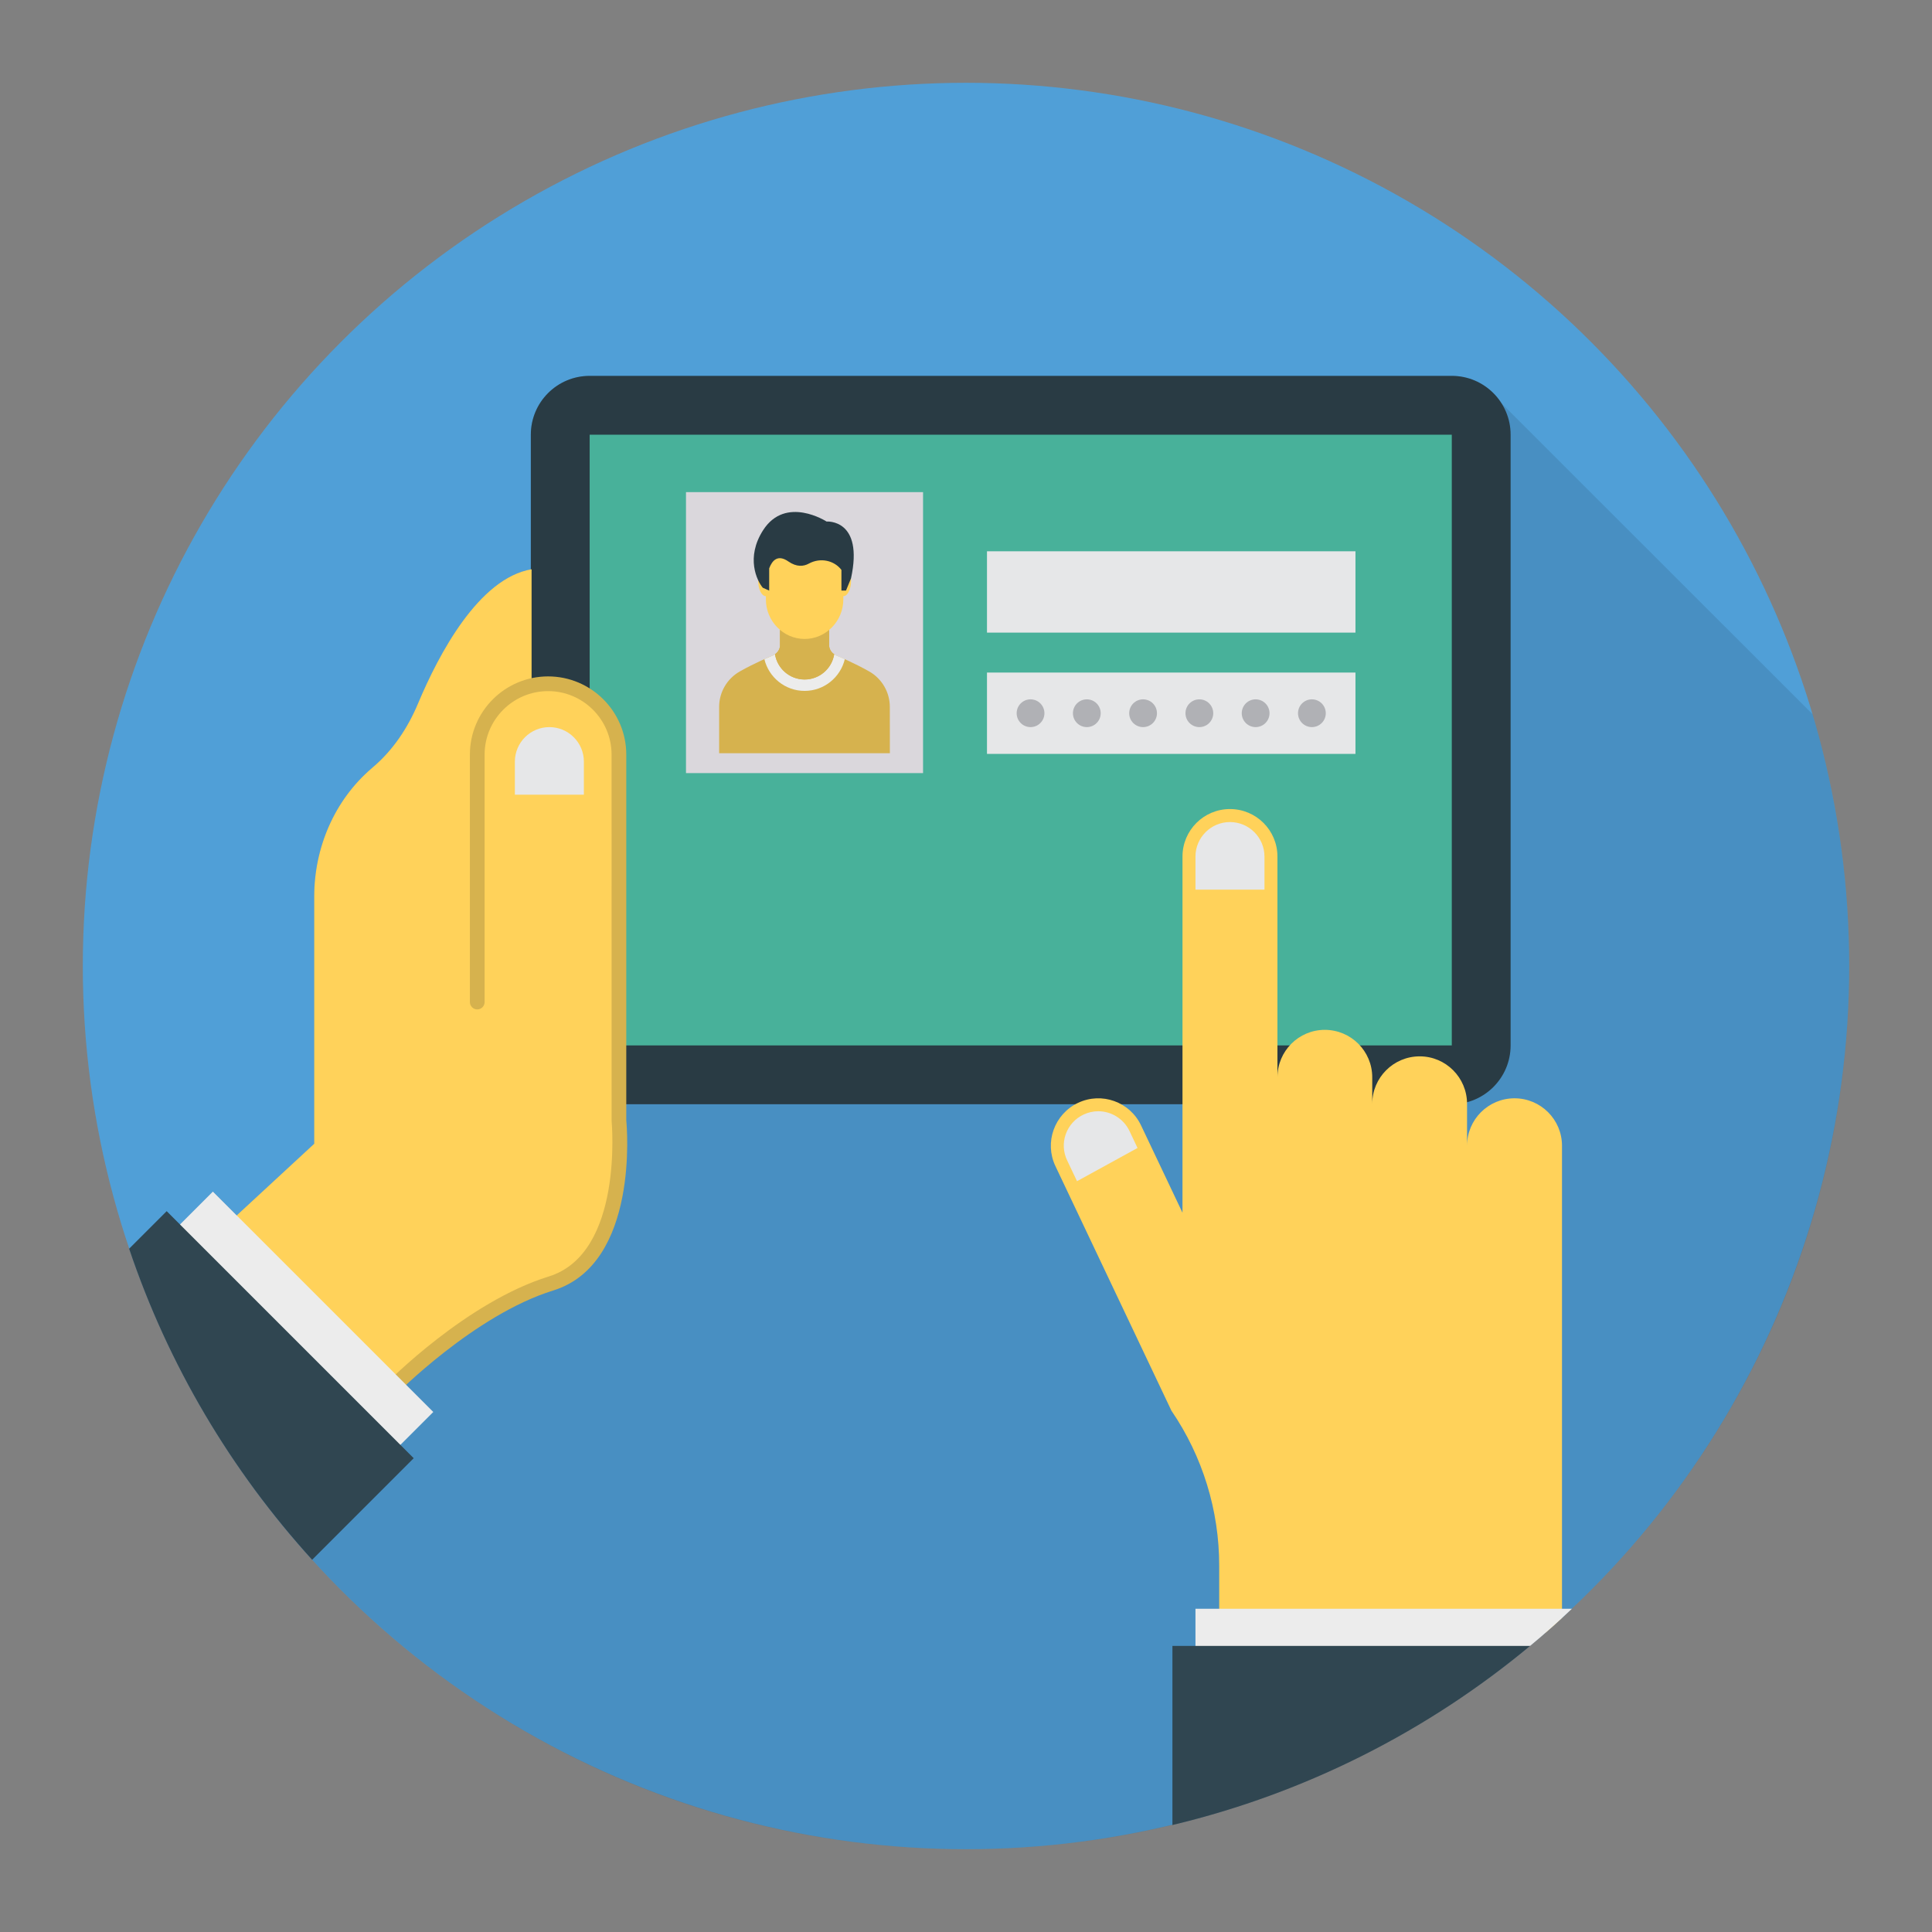 <svg enable-background="new 0 0 140 140" height="512" viewBox="0 0 140 140" width="512" xmlns="http://www.w3.org/2000/svg"><rect x="0" y="0" width="140" height="140" fill="#808080" stroke="none"/><circle cx="70" cy="70" fill="#509fd7" r="64"/><path d="m131.35 51.76c1.71 5.78 2.65 11.9 2.65 18.24 0 35.35-28.65 64-64 64-16.61 0-31.74-6.33-43.11-16.7-1.46-1.33-2.86-2.73-4.19-4.19-.43-.48-.85-.97-1.28-1.47-.28-.32-.56-.64-.83-.97-.35-.42-.68-.86-1.02-1.29-.32-.4-.64-.8-.95-1.21-.31-.42-.6-.85-.9-1.27-.31-.45-.63-.89-.94-1.35-.27-.41-.53-.83-.8-1.25-.31-.48-.62-.97-.91-1.46-.24-.4-.47-.81-.71-1.22-.3-.53-.6-1.06-.88-1.6-.21-.38-.4-.78-.6-1.17-.3-.58-.59-1.16-.86-1.75-.17-.36-.33-.72-.49-1.08-.29-.65-.57-1.3-.84-1.96-.13-.32-.25-.63-.37-.95-.29-.74-.56-1.48-.82-2.23-.04-.13-.09-.27-.13-.4l2.71-2.71.96.96 2.39-2.4 1.73 1.73 5.61-5.18v-17.91c0-3.55 1.46-6.97 4.15-9.29.03-.02.06-.05.09-.07 1.46-1.24 2.54-2.86 3.28-4.62 1.51-3.6 4.38-9.03 8.18-9.73v-9.76c0-2.35 1.9-4.26 4.26-4.26h62.47c1.5 0 2.81.78 3.57 1.95z" opacity=".1"/><path d="m105.202 27.237h-62.473c-2.354 0-4.263 1.909-4.263 4.263v44.254c0 2.355 1.909 4.263 4.263 4.263h62.473c2.355 0 4.263-1.909 4.263-4.263v-44.254c0-2.354-1.909-4.263-4.263-4.263z" fill="#293b44"/><path d="m42.729 31.5h62.473v44.255h-62.473z" fill="#48b19a"/><path d="m49.709 35.661h17.179v20.361h-17.179z" fill="#dad7dc"/><path d="m64.479 49.699.005.005v-.005z" fill="#d6b24e"/><path d="m62.987 48.657c-1.09-.62-2.228-1.089-2.228-1.089-.705-.244-.678-.792-.678-.792v-1.133h-3.562v1.133s.027.548-.683.792c0 0-1.137.469-2.23 1.089-.924.525-1.495 1.505-1.495 2.568v3.358h12.372l-.004-3.363c-.001-1.061-.572-2.039-1.493-2.564z" fill="#d6b24e"/><path d="m55.843 47.566s-.175.072-.454.198c.317 1.318 1.502 2.301 2.915 2.301s2.598-.983 2.915-2.301c-.278-.125-.454-.198-.454-.198-.128-.044-.232-.098-.316-.157-.166 1.035-1.064 1.83-2.145 1.83-1.082 0-1.979-.794-2.145-1.83-.085.059-.188.113-.316.157z" fill="#ececec"/><path d="m56.16 47.409c.166 1.035 1.064 1.83 2.145 1.83 1.082 0 1.979-.794 2.145-1.83-.382-.266-.365-.631-.365-.631v-1.132h-3.561v1.132c0 0 .017.365-.365.631z" fill="#d6b24e"/><path d="m61.111 40.939c-.001 0-.001 0-.002 0-.038-1.543-1.285-2.794-2.804-2.794h-0c-1.52 0-2.767 1.251-2.804 2.794-.001 0-.001-0-.002-0-.31 0-.561.506-.561 1.131 0 .625.251 1.131.561 1.131v.234c0 1.576 1.263 2.866 2.806 2.866h0c1.543 0 2.806-1.29 2.806-2.866v-.234c.31 0 .561-.506.561-1.131 0-.625-.251-1.131-.561-1.131z" fill="#ffd25a"/><path d="m59.896 37.792s-2.965-1.918-4.599.63c-1.269 1.978-.451 3.661-.021 4.168l.462.206v-1.61c.218-.582.627-1.031 1.388-.502.599.416 1.099.368 1.486.156.838-.459 1.835-.23 2.361.456v1.5h.331l.363-.883c.942-4.335-1.77-4.12-1.77-4.12z" fill="#293b44"/><path d="m71.521 39.948h26.701v5.894h-26.701z" fill="#e6e7e8"/><path d="m71.521 48.736h26.701v5.894h-26.701z" fill="#e6e7e8"/><g fill="#b0b1b5"><circle cx="74.677" cy="51.683" r="1.006"/><circle cx="78.755" cy="51.683" r="1.006"/><circle cx="82.832" cy="51.683" r="1.006"/><circle cx="86.91" cy="51.683" r="1.006"/><circle cx="90.988" cy="51.683" r="1.006"/><circle cx="95.065" cy="51.683" r="1.006"/></g><path d="m109.748 79.587c-1.9 0-3.44 1.54-3.44 3.44v-3.04c0-1.9-1.54-3.44-3.43-3.44-1.9 0-3.44 1.54-3.44 3.44v-1.92c0-1.9-1.54-3.44-3.44-3.44-1.89 0-3.43 1.54-3.43 3.44v-16c0-1.9-1.54-3.44-3.44-3.44-1.9 0-3.44 1.54-3.44 3.44v25.81l-3-6.32c-.81-1.72-2.86-2.45-4.57-1.64-1.72.82-2.45 2.87-1.64 4.58l8.41 17.73c2.26 3.31 3.46 7.22 3.46 11.22v4.84h23.67c.4-.34.79-.69 1.17-1.05v-34.21c-0-1.9-1.54-3.44-3.44-3.44z" fill="#ffd25a"/><path d="m82.429 83.187-4.384 2.407-.712-1.499c-.29-.599-.328-1.283-.103-1.911.225-.628.684-1.133 1.283-1.415.337-.159.703-.244 1.068-.244.965 0 1.855.562 2.267 1.433z" fill="#e6e7e8"/><path d="m91.628 64.468v-2.4c0-1.378-1.122-2.499-2.5-2.499-1.378 0-2.5 1.122-2.5 2.499v2.4z" fill="#e6e7e8"/><path d="m113.908 116.577c-.98.93-1.99 1.83-3.03 2.69l-24.25 5.047v-7.737z" fill="#ececec"/><path d="m110.878 119.267c-7.41 6.16-16.24 10.67-25.92 12.98v-12.98z" fill="#304651"/><path d="m15.315 89.772 7.454-6.891v-17.913c0-3.544 1.463-6.972 4.15-9.283.031-.026.061-.052.092-.079 1.461-1.236 2.535-2.854 3.276-4.618 1.518-3.616 4.413-9.086 8.234-9.738v8.343s5.626-.327 6.329 5.088l.062 28.1s.36 8.537-4.984 10.225-12.798 9.001-12.798 9.001z" fill="#ffd25a"/><path d="m28.254 101.275c-.134 0-.269-.05-.372-.152-.211-.205-.215-.542-.009-.754.239-.245 5.93-6.024 11.897-7.872 5.429-1.681 4.559-11.158 4.55-11.253l-.003-26.563c0-2.536-2.064-4.6-4.6-4.6-2.536 0-4.6 2.064-4.6 4.6v17.932c0 .295-.238.533-.533.533-.295 0-.533-.238-.533-.533v-17.932c0-3.125 2.542-5.666 5.666-5.666s5.666 2.542 5.666 5.666v26.511c.04.373.953 10.388-5.298 12.323-5.706 1.766-11.393 7.541-11.45 7.599-.105.106-.243.16-.381.16z" fill="#d6b24e"/><path d="m10.248 93.543h22.592v5.306h-22.592z" fill="#ececec" transform="matrix(-.707 -.707 .707 -.707 -31.243 179.45)"/><path d="m29.978 105.667-7.36 7.36c-5.86-6.45-10.42-14.1-13.26-22.54l2.72-2.72z" fill="#304651"/><path d="m42.31 57.588v-2.4c0-1.378-1.122-2.499-2.5-2.499-1.378 0-2.5 1.122-2.5 2.499v2.4z" fill="#e6e7e8"/></svg>